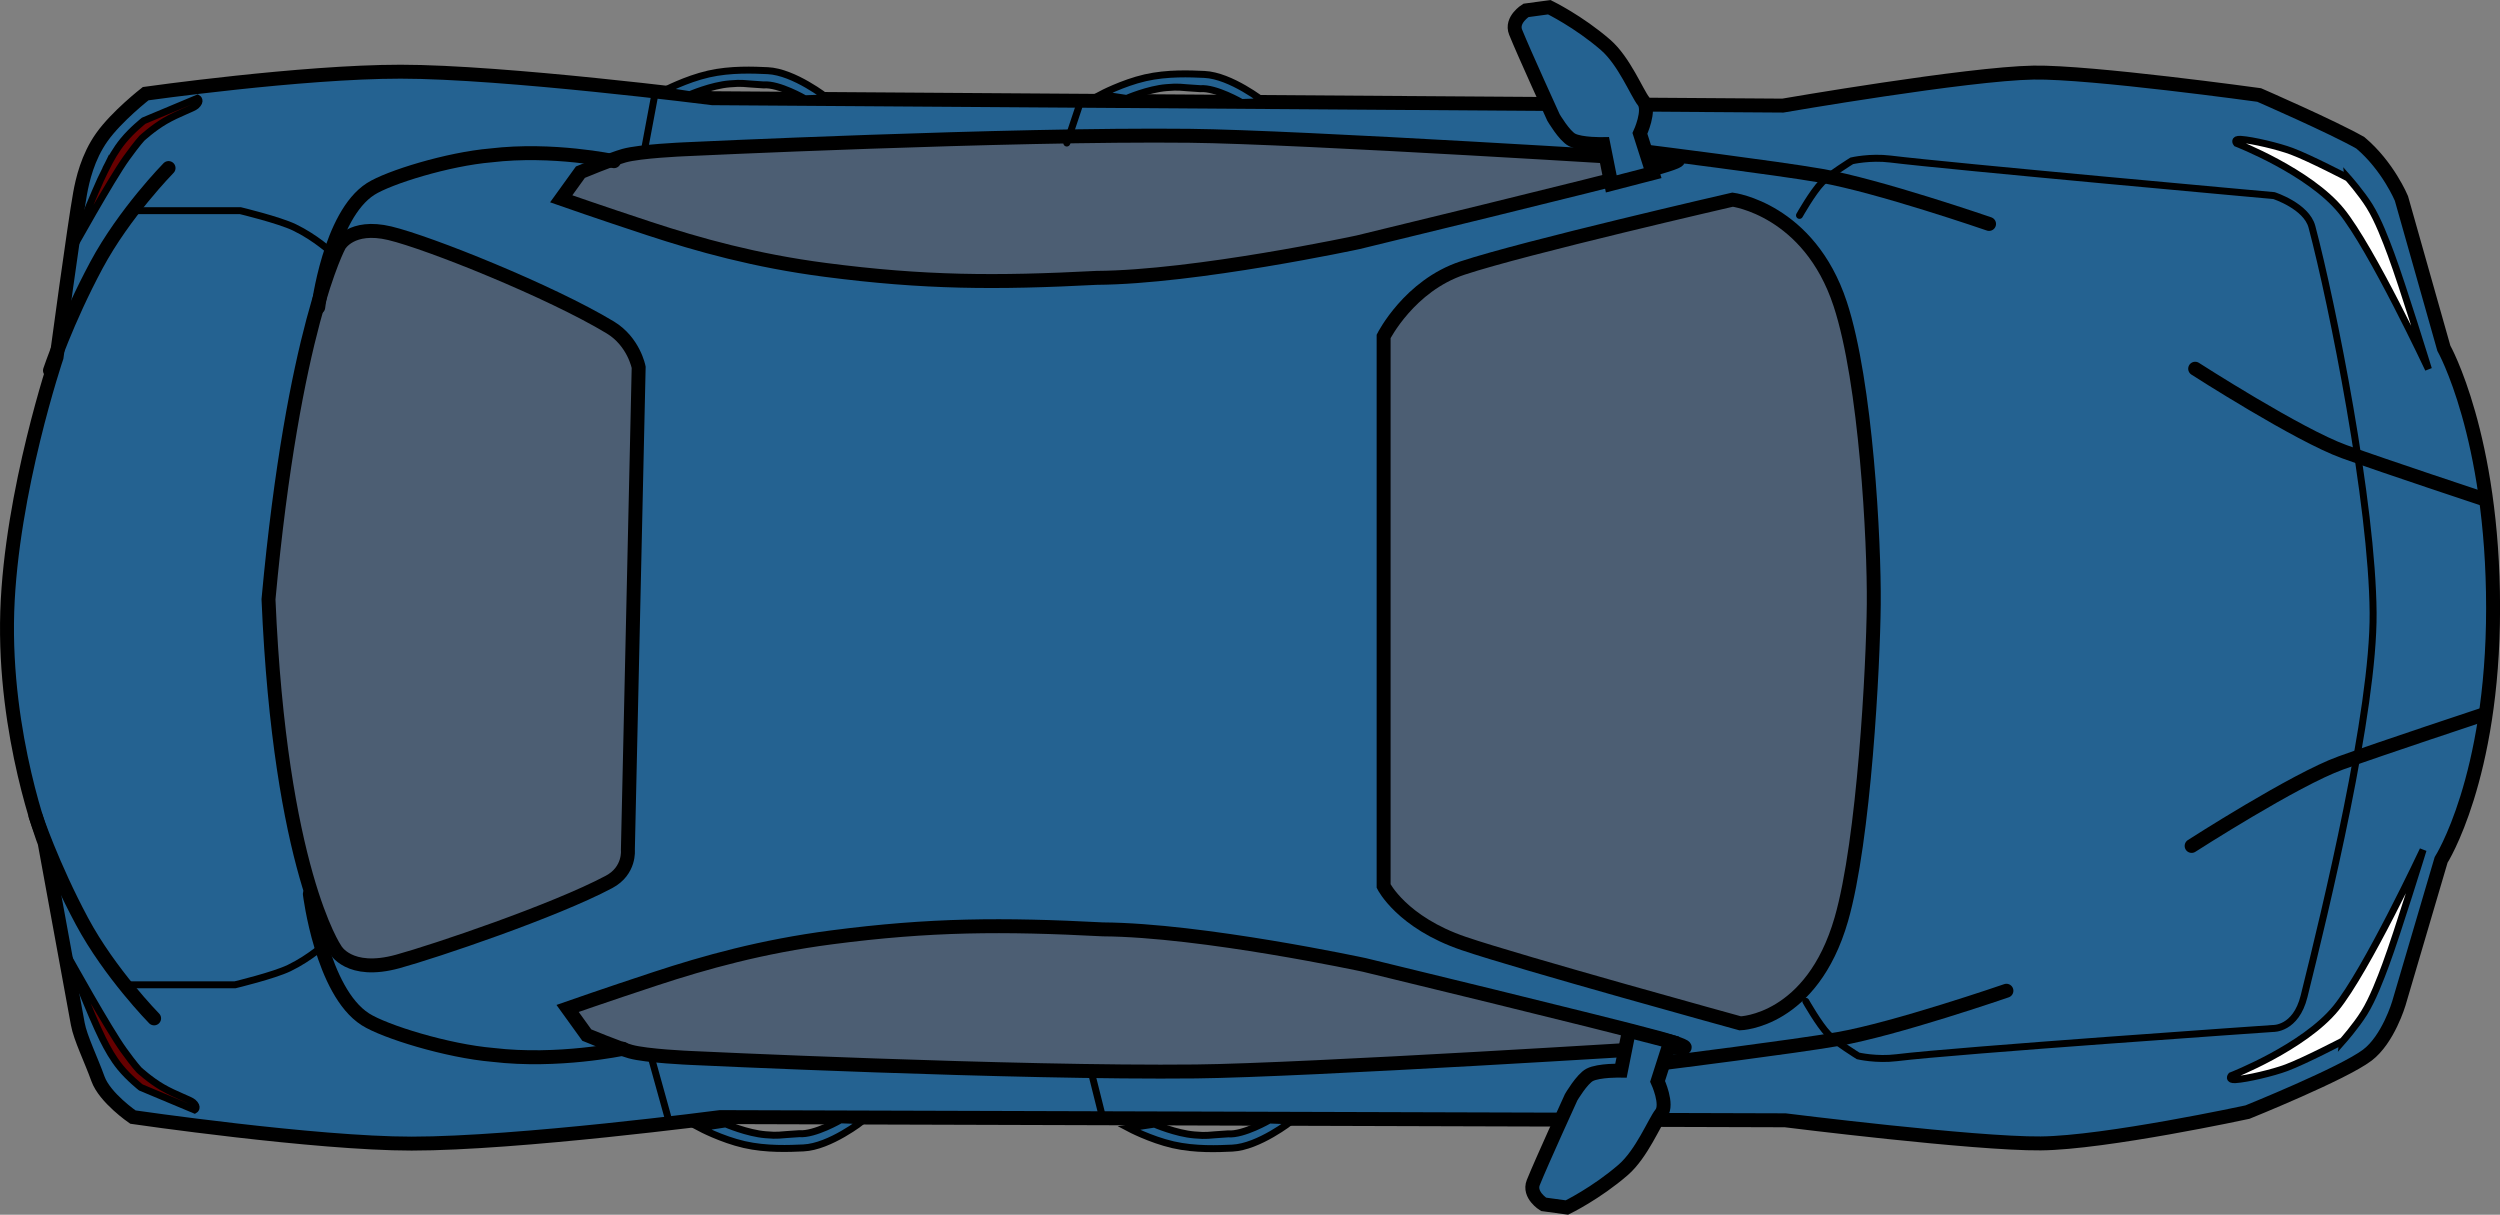 <svg version="1.1" xmlns="http://www.w3.org/2000/svg" xmlns:xlink="http://www.w3.org/1999/xlink" width="89.647" height="43.558" viewBox="0,0,89.647,43.558"><rect x="0" y="0" width="89.647" height="43.558" fill="#808080" stroke="none"/><g transform="translate(-195.176,-158.221)"><g data-paper-data="{&quot;isPaintingLayer&quot;:true}" fill-rule="nonzero" stroke="#000000" stroke-linecap="round" stroke-linejoin="miter" stroke-miterlimit="10" stroke-dasharray="" stroke-dashoffset="0" style="mix-blend-mode: normal"><path d="M196.776,188.444c0,0 -1.481,-3.828 -1.34,-8.295c0.142,-4.313 1.768,-9.119 1.768,-9.119c0,0 0.639,-4.744 0.843,-5.869c0.087,-0.48 0.272,-1.305 0.784,-2.024c0.537,-0.755 1.568,-1.557 1.568,-1.557c0,0 5.583,-0.788 9.143,-0.788c3.712,0 11.179,0.951 11.179,0.951l38.384,0.265c0,0 6.627,-1.145 8.995,-1.184c2.045,-0.033 8.087,0.804 8.087,0.804c0,0 2.637,1.148 3.628,1.714c0.994,0.836 1.473,1.994 1.473,1.994l1.521,5.372c0,0 1.766,3.138 1.766,9.317c0,6.116 -1.864,9.032 -1.864,9.032l-1.516,5.147c0,0 -0.379,1.285 -1.129,1.853c-0.872,0.662 -4.299,2.043 -4.299,2.043c0,0 -5.1,1.102 -7.413,1.123c-2.37,0.022 -9.164,-0.829 -9.164,-0.829l-38.188,-0.115c0,0 -7.245,0.951 -11.067,0.951c-3.469,0 -9.993,-0.951 -9.993,-0.951c0,0 -1.01,-0.69 -1.256,-1.378c-0.239,-0.669 -0.629,-1.458 -0.721,-1.963c-0.19,-1.04 -1.188,-6.493 -1.188,-6.493z" fill="#246291" stroke-width="0.5"/><path d="M244.791,170.285c0,0 0.918,-1.82 2.831,-2.453c2.215,-0.734 9.684,-2.452 9.684,-2.452c0,0 2.741,0.35 3.857,3.739c0.928,2.818 1.225,8.504 1.204,10.771c-0.02,2.196 -0.343,8.45 -1.163,11.296c-1.057,3.668 -3.625,3.731 -3.625,3.731c0,0 -7.896,-2.175 -9.913,-2.862c-2.225,-0.757 -2.875,-2.061 -2.875,-2.061z" fill="#4c5e73" stroke-width="0.5"/><path d="M255.043,195.777c0,0 -13.01,0.822 -16.988,0.865c-6.468,0.07 -18.125,-0.485 -18.125,-0.485c0,0 -1.57,-0.066 -2.148,-0.228c-0.439,-0.123 -1.564,-0.591 -1.564,-0.591l-0.689,-0.956c0,0 1.405,-0.492 3.152,-1.067c1.77,-0.582 3.805,-1.154 6.318,-1.482c3.545,-0.462 6.123,-0.474 9.727,-0.286c3.558,0.024 9.377,1.276 9.377,1.276c0,0 8.762,2.123 10.503,2.604c1.918,0.529 0.437,0.351 0.437,0.351z" fill="#4c5e73" stroke-width="0.5"/><path d="M254.377,164.305c-1.741,0.48 -10.503,2.604 -10.503,2.604c0,0 -5.819,1.252 -9.377,1.276c-3.604,0.188 -6.181,0.176 -9.727,-0.286c-2.513,-0.327 -4.548,-0.9 -6.318,-1.482c-1.748,-0.575 -3.152,-1.067 -3.152,-1.067l0.689,-0.956c0,0 1.126,-0.468 1.564,-0.591c0.579,-0.162 2.148,-0.228 2.148,-0.228c0,0 11.657,-0.555 18.125,-0.485c3.978,0.043 16.988,0.865 16.988,0.865c0,0 1.48,-0.178 -0.437,0.351z" data-paper-data="{&quot;index&quot;:null}" fill="#4c5e73" stroke-width="0.5"/><path d="M218.078,171.392l-0.387,17.303c0,0 0.082,0.748 -0.677,1.151c-1.959,1.042 -6.234,2.483 -7.575,2.852c-1.762,0.485 -2.243,-0.438 -2.243,-0.438c0,0 -1.981,-2.865 -2.392,-12.548c0.894,-9.708 2.537,-12.693 2.537,-12.693c0,0 0.422,-0.766 1.813,-0.434c1.416,0.339 5.769,2.088 7.905,3.377c0.846,0.511 1.019,1.43 1.019,1.43z" fill="#4c5e73" stroke-width="0.5"/><path d="M200.702,194.739c0,0 -1.585,-1.612 -2.587,-3.483c-1.072,-2.002 -1.665,-3.777 -1.665,-3.777" fill="none" stroke-width="0.5"/><path d="M196.968,171.507c0,0 0.593,-1.776 1.665,-3.777c1.002,-1.871 2.587,-3.483 2.587,-3.483" data-paper-data="{&quot;index&quot;:null}" fill="none" stroke-width="0.5"/><path d="M259.704,165.944c0,0 0.464,-0.825 0.802,-1.177c0.274,-0.286 1.073,-0.779 1.073,-0.779c0,0 0.656,-0.153 1.382,-0.064c2.105,0.26 13.756,1.311 13.756,1.311c0,0 1.166,0.376 1.362,1.118c0.739,2.79 2.164,9.91 2.194,13.843c0.027,3.53 -1.706,10.652 -2.476,13.751c-0.296,1.192 -1.116,1.154 -1.116,1.154c0,0 -11.388,0.787 -13.493,1.048c-0.725,0.09 -1.382,-0.064 -1.382,-0.064c0,0 -0.798,-0.493 -1.073,-0.779c-0.337,-0.352 -0.802,-1.177 -0.802,-1.177" fill="none" stroke-width="0.25"/><path d="M279.183,195.552c0,0 -1.359,0.709 -2.019,0.957c-0.476,0.178 -1.411,0.401 -1.83,0.427c-0.275,0.017 -0.151,-0.14 -0.151,-0.14c0,0 2.607,-1.016 3.755,-2.422c1.094,-1.341 3.128,-5.678 3.128,-5.678c0,0 -0.915,2.97 -1.344,4.125c-0.183,0.492 -0.458,1.22 -0.77,1.722c-0.294,0.473 -0.769,1.01 -0.769,1.01z" fill="#ffffff" stroke-width="0.25"/><path d="M279.374,164.601c0,0 0.475,0.536 0.769,1.01c0.312,0.502 0.587,1.23 0.77,1.722c0.429,1.154 1.344,4.125 1.344,4.125c0,0 -2.035,-4.337 -3.128,-5.678c-1.147,-1.407 -3.755,-2.422 -3.755,-2.422c0,0 -0.124,-0.157 0.151,-0.14c0.42,0.026 1.355,0.249 1.83,0.427c0.66,0.248 2.019,0.957 2.019,0.957z" data-paper-data="{&quot;index&quot;:null}" fill="#ffffff" stroke-width="0.25"/><path d="M255.071,195.57l-0.456,1.426c0,0 0.385,0.832 0.128,1.155c-0.237,0.298 -0.695,1.441 -1.358,2.017c-0.973,0.844 -2.021,1.353 -2.021,1.353l-0.837,-0.114c0,0 -0.547,-0.338 -0.369,-0.782c0.297,-0.738 1.357,-3.058 1.357,-3.058c0,0 0.386,-0.658 0.666,-0.803c0.327,-0.169 1.121,-0.152 1.121,-0.152l0.285,-1.426z" fill="#246291" stroke-width="0.5"/><path d="M252.954,164.815l-0.285,-1.426c0,0 -0.794,0.018 -1.121,-0.152c-0.28,-0.145 -0.666,-0.803 -0.666,-0.803c0,0 -1.06,-2.321 -1.357,-3.058c-0.179,-0.444 0.369,-0.782 0.369,-0.782l0.837,-0.114c0,0 1.048,0.509 2.021,1.353c0.664,0.576 1.121,1.719 1.358,2.017c0.258,0.323 -0.128,1.155 -0.128,1.155l0.456,1.426z" data-paper-data="{&quot;index&quot;:null}" fill="#246291" stroke-width="0.5"/><path d="M284.286,176.133c0,0 -3.523,-1.167 -5.046,-1.715c-1.637,-0.589 -5.348,-2.975 -5.348,-2.975" fill="none" stroke-width="0.5"/><path d="M273.765,188.555c0,0 3.711,-2.386 5.348,-2.975c1.524,-0.549 5.046,-1.715 5.046,-1.715" data-paper-data="{&quot;index&quot;:null}" fill="none" stroke-width="0.5"/><path d="M267.124,193.748c0,0 -3.988,1.375 -6.029,1.73c-1.602,0.279 -6.157,0.85 -6.157,0.85" fill="none" stroke-width="0.5"/><path d="M254.315,163.671c0,0 4.555,0.571 6.157,0.85c2.041,0.355 6.029,1.73 6.029,1.73" data-paper-data="{&quot;index&quot;:null}" fill="none" stroke-width="0.5"/><path d="M200.017,165.775h3.777c0,0 1.385,0.333 1.94,0.6c0.772,0.372 1.356,0.921 1.356,0.921" fill="none" stroke-width="0.25"/><path d="M206.9,192.014c0,0 -0.584,0.549 -1.356,0.921c-0.555,0.267 -1.94,0.6 -1.94,0.6h-3.777" data-paper-data="{&quot;index&quot;:null}" fill="none" stroke-width="0.25"/><path d="M217.518,195.828c0,0 -2.332,0.499 -4.67,0.22c-1.63,-0.138 -3.883,-0.836 -4.57,-1.275c-1.563,-0.999 -1.991,-4.494 -1.991,-4.494" fill="none" stroke-width="0.5"/><path d="M206.587,169.241c0,0 0.404,-3.301 1.88,-4.244c0.649,-0.415 2.776,-1.074 4.315,-1.204c2.207,-0.264 4.41,0.208 4.41,0.208" data-paper-data="{&quot;index&quot;:null}" fill="none" stroke-width="0.5"/><path d="M218.638,161.718l-0.38,2.028" fill="none" stroke-width="0.25"/><path d="M219.145,198.352l-0.634,-2.282" fill="none" stroke-width="0.25"/><path d="M224.838,161.733l-0.8,0.029c0,0 -0.933,-0.543 -1.48,-0.496c-0.828,-0.049 -0.708,-0.078 -1.214,-0.038c-0.656,0.052 -1.431,0.388 -1.431,0.388l-0.925,-0.141c0,0 0.773,-0.411 1.595,-0.6c0.794,-0.182 1.629,-0.142 2.12,-0.12c0.949,0.042 2.135,0.978 2.135,0.978z" fill="#246291" stroke-width="0.25"/><path d="M240.499,161.868l-0.8,0.029c0,0 -0.933,-0.543 -1.48,-0.496c-0.828,-0.049 -0.708,-0.078 -1.214,-0.038c-0.656,0.052 -1.431,0.388 -1.431,0.388l-0.925,-0.141c0,0 0.773,-0.411 1.595,-0.6c0.794,-0.182 1.629,-0.142 2.12,-0.12c0.949,0.042 2.135,0.978 2.135,0.978z" fill="#246291" stroke-width="0.25"/><path d="M223.986,199.384c-0.491,0.022 -1.325,0.062 -2.12,-0.12c-0.821,-0.188 -1.595,-0.6 -1.595,-0.6l0.925,-0.141c0,0 0.774,0.335 1.431,0.388c0.507,0.041 0.387,0.011 1.214,-0.038c0.547,0.047 1.48,-0.496 1.48,-0.496l0.8,0.029c0,0 -1.186,0.936 -2.135,0.978z" data-paper-data="{&quot;index&quot;:null}" fill="#246291" stroke-width="0.25"/><path d="M239.362,199.391c-0.491,0.022 -1.325,0.062 -2.12,-0.12c-0.821,-0.188 -1.595,-0.6 -1.595,-0.6l0.925,-0.141c0,0 0.774,0.335 1.431,0.388c0.507,0.041 0.387,0.011 1.214,-0.038c0.547,0.047 1.48,-0.496 1.48,-0.496l0.8,0.029c0,0 -1.186,0.936 -2.135,0.978z" data-paper-data="{&quot;index&quot;:null}" fill="#246291" stroke-width="0.25"/><path d="M234.286,196.578l0.428,1.711" fill="none" stroke-width="0.25"/><path d="M233.43,163.35l0.428,-1.283" fill="none" stroke-width="0.25"/><path d="M197.621,192.528c0,0 1.442,2.596 1.987,3.35c0.396,0.549 0.552,0.709 0.552,0.709c0,0 0.398,0.367 0.835,0.621c0.476,0.277 0.999,0.446 1.105,0.541c0.207,0.185 0.056,0.274 0.056,0.274l-1.93,-0.808c0,0 -0.42,-0.329 -0.737,-0.717c-0.258,-0.316 -0.448,-0.656 -0.63,-1.019c-0.43,-0.861 -1.238,-2.951 -1.238,-2.951z" fill="#650000" stroke-width="0.25"/><path d="M198.963,164.286c0.182,-0.363 0.371,-0.703 0.63,-1.019c0.317,-0.388 0.737,-0.717 0.737,-0.717l1.93,-0.808c0,0 0.152,0.089 -0.056,0.274c-0.107,0.095 -0.629,0.264 -1.105,0.541c-0.437,0.254 -0.835,0.621 -0.835,0.621c0,0 -0.155,0.16 -0.552,0.709c-0.545,0.754 -1.987,3.35 -1.987,3.35c0,0 0.807,-2.09 1.238,-2.951z" data-paper-data="{&quot;index&quot;:null}" fill="#670000" stroke-width="0.25"/></g></g></svg>
